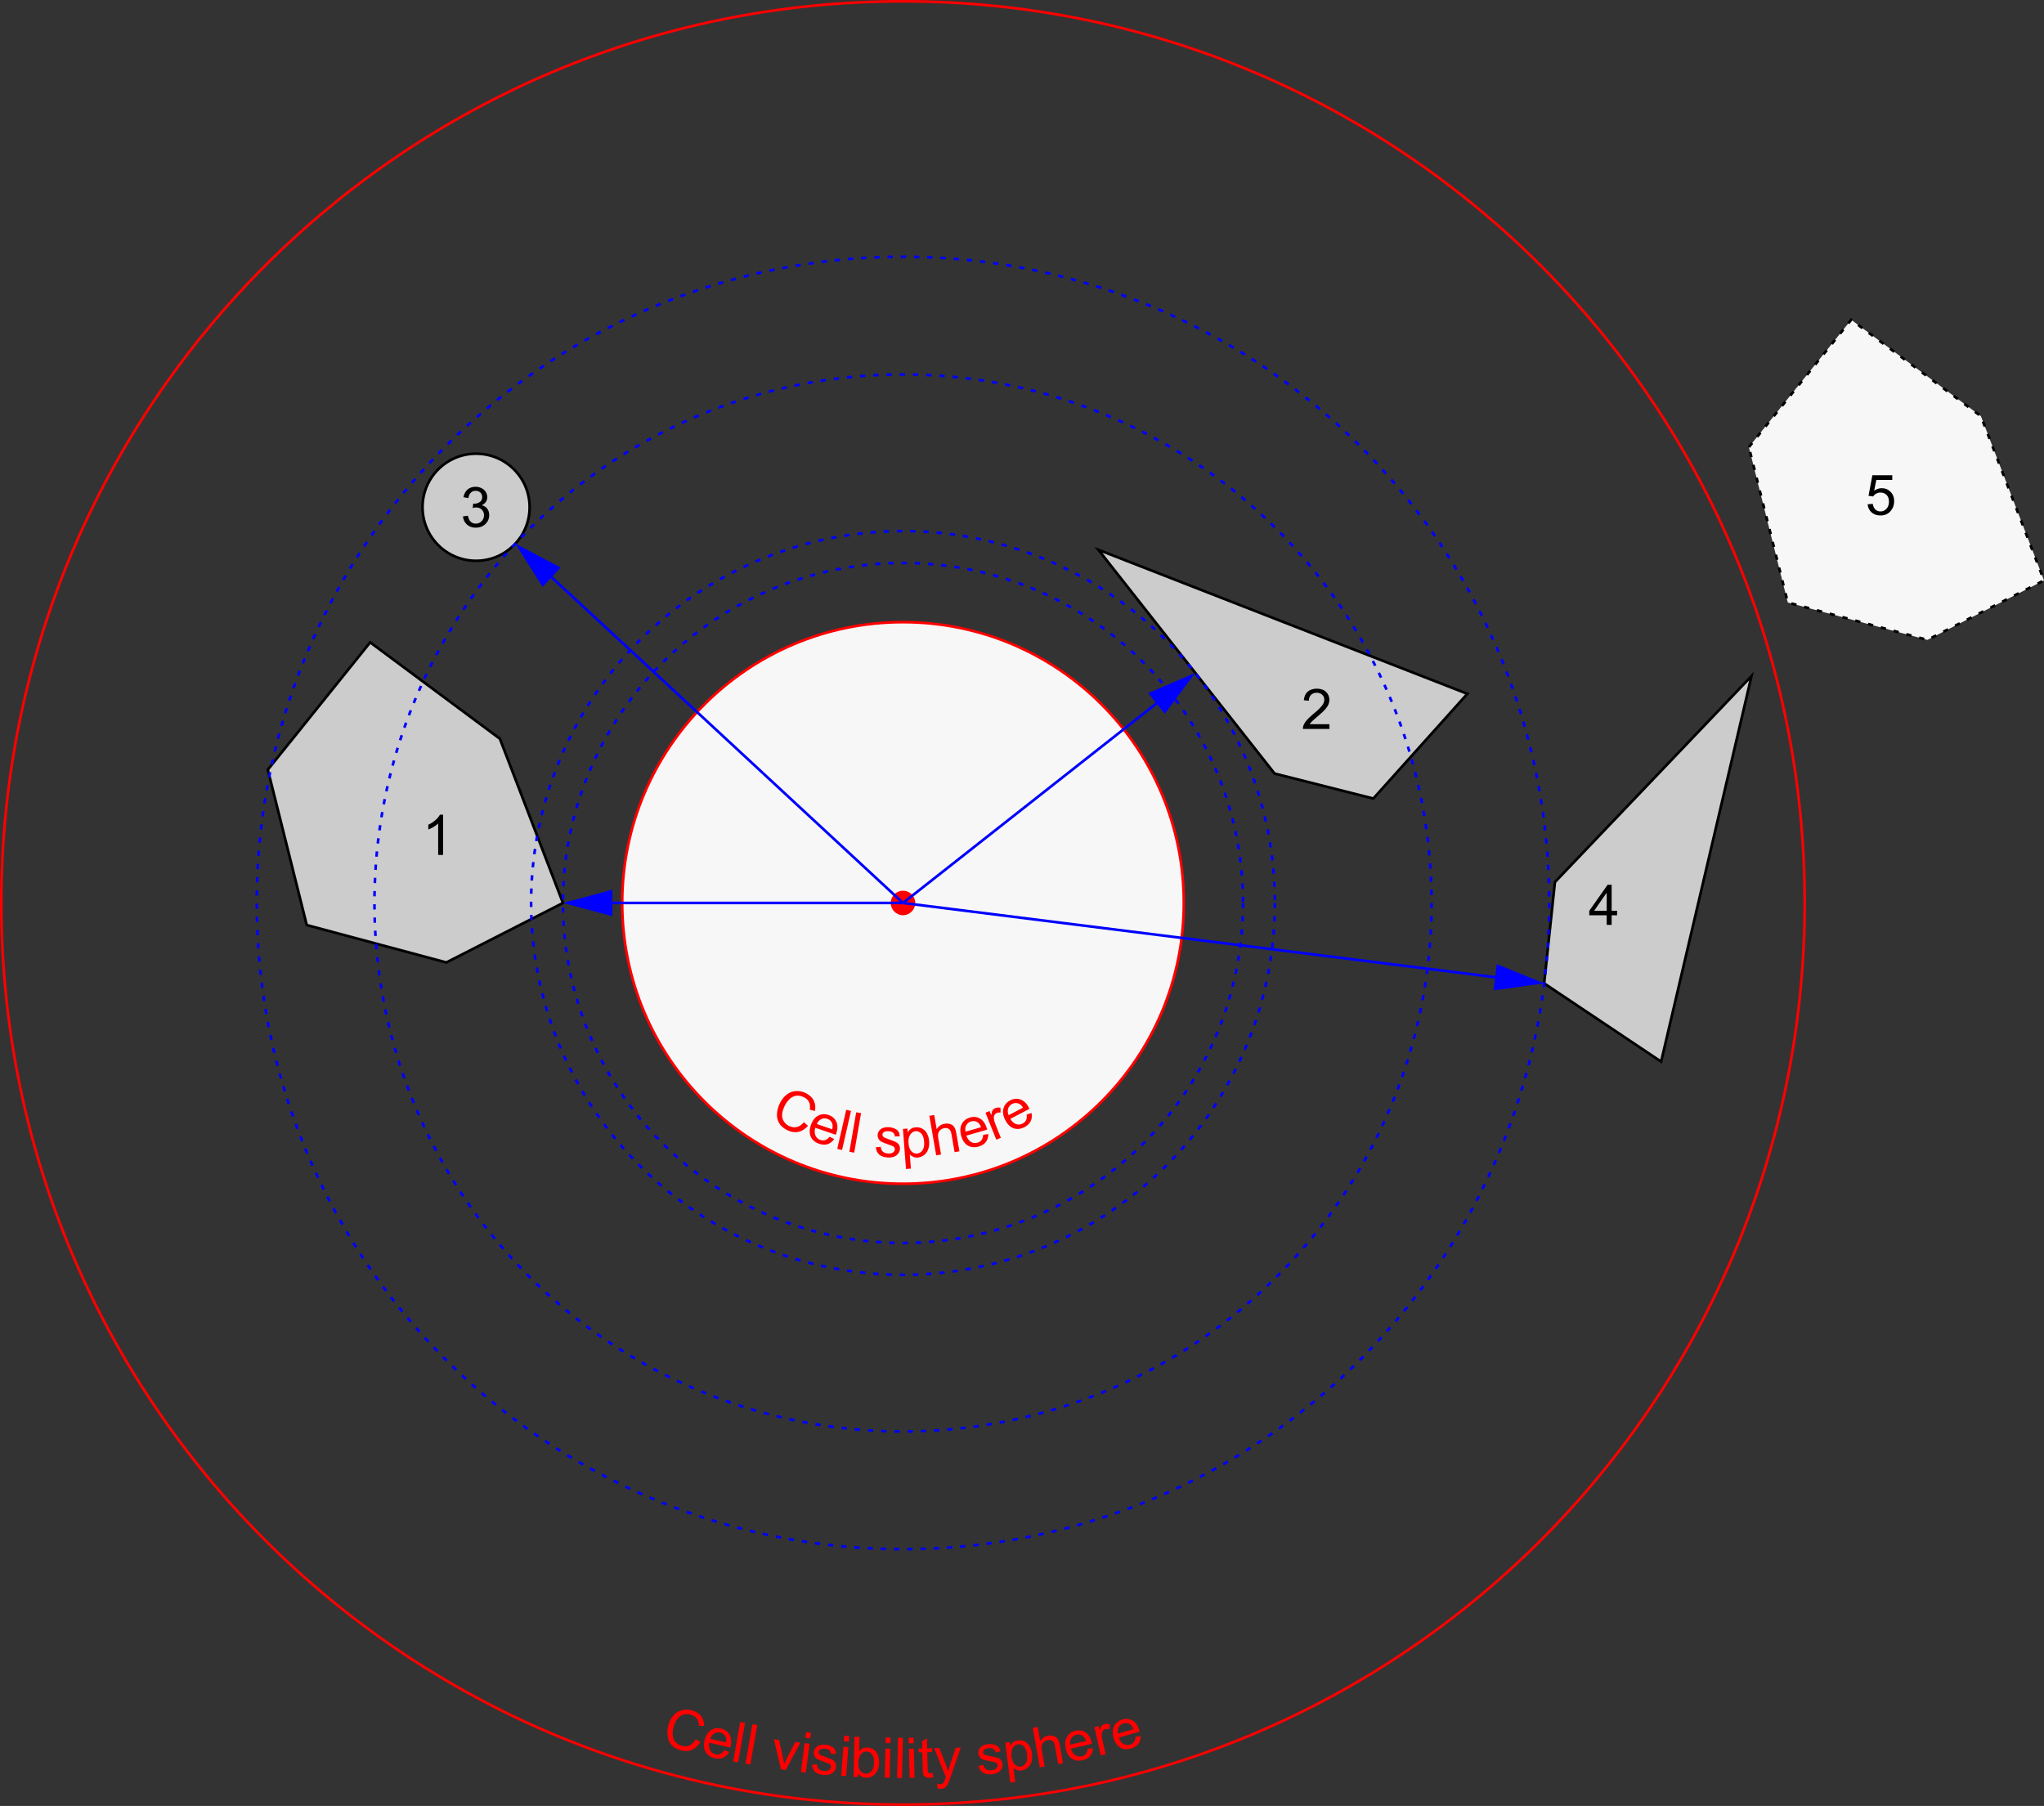 <?xml version="1.0" encoding="UTF-8"?>
<!DOCTYPE svg PUBLIC "-//W3C//DTD SVG 1.1//EN" "http://www.w3.org/Graphics/SVG/1.1/DTD/svg11.dtd">
<!-- Creator: CorelDRAW X8 -->
<svg xmlns="http://www.w3.org/2000/svg" xml:space="preserve" width="154.485mm" height="136.497mm" version="1.1" style="shape-rendering:geometricPrecision; text-rendering:geometricPrecision; image-rendering:optimizeQuality; fill-rule:evenodd; clip-rule:evenodd"
viewBox="0 0 1593525 1407977"
 xmlns:xlink="http://www.w3.org/1999/xlink">
 <rect x="0" y="0" width="1593525" height="1407977" fill="#333333" stroke="none"/>
 <defs>
  <style type="text/css">
   <![CDATA[
    .str1 {stroke:black;stroke-width:2063.01}
    .str0 {stroke:red;stroke-width:2063.01}
    .str2 {stroke:black;stroke-width:2063.01;stroke-dasharray:4126.02 6189.03}
    .str3 {stroke:blue;stroke-width:2063.01;stroke-dasharray:4126.02 6189.03}
    .fil3 {fill:none}
    .fil2 {fill:#CCCCCC}
    .fil0 {fill:#F7F7F7}
    .fil1 {fill:red}
    .fil4 {fill:black;fill-rule:nonzero}
    .fil5 {fill:blue;fill-rule:nonzero}
    .fil6 {fill:red;fill-rule:nonzero}
   ]]>
  </style>
 </defs>
 <g id="Ebene_x0020_1">
  <path class="fil0 str0" d="M703989 485062c120910,0 218926,98017 218926,218927 0,120910 -98016,218926 -218926,218926 -120910,0 -218927,-98016 -218927,-218926 0,-120910 98017,-218927 218927,-218927z"/>
  <circle class="fil1" cx="703989" cy="703989" r="9557"/>
  <circle class="fil2 str1" cx="371163" cy="395470" r="41749"/>
  <polygon class="fil2 str1" points="208797,600079 288585,500808 389711,575957 438883,703989 347962,750377 239139,721217 "/>
  <polygon class="fil0 str2" points="1363439,348598 1443227,249327 1544353,324476 1593525,452508 1502604,498896 1393781,469736 "/>
  <polygon class="fil2 str1" points="1143951,540932 856345,428673 993654,603092 1070658,622575 "/>
  <polygon class="fil2 str1" points="1295030,827693 1365484,527101 1212237,687698 1203842,766684 "/>
  <circle class="fil3 str3" cx="703989" cy="703989" r="265107"/>
  <circle class="fil3 str3" cx="703989" cy="703989" r="289947"/>
  <circle class="fil3 str3" cx="703989" cy="703989" r="412058"/>
  <circle class="fil3 str3" cx="703989" cy="703989" r="503819"/>
  <path class="fil4" d="M345432 666557l-3842 0 0 -24468c-924,888 -2140,1769 -3639,2650 -1500,880 -2853,1542 -4047,1980l0 -3713c2147,-1004 4025,-2227 5633,-3668 1609,-1434 2751,-2823 3421,-4176l2474 0 0 31395z"/>
  <path class="fil4" d="M1036425 564639l0 3668 -20697 0c-30,-925 124,-1813 451,-2671 531,-1405 1383,-2795 2555,-4156 1172,-1360 2845,-2932 5021,-4716 3385,-2787 5684,-4992 6885,-6623 1208,-1630 1812,-3173 1812,-4629 0,-1520 -546,-2801 -1637,-3849 -1093,-1041 -2518,-1565 -4273,-1565 -1855,0 -3340,553 -4454,1660 -1113,1098 -1674,2627 -1688,4585l-3930 -393c269,-2941 1288,-5183 3050,-6726 1768,-1543 4133,-2313 7110,-2313 2999,0 5378,829 7125,2496 1754,1666 2627,3733 2627,6193 0,1251 -255,2482 -772,3690 -509,1215 -1360,2489 -2546,3828 -1194,1331 -3166,3173 -5917,5502 -2308,1936 -3792,3246 -4447,3937 -655,691 -1193,1383 -1624,2082l15349 0z"/>
  <path class="fil4" d="M360923 402609l3842 -524c444,2182 1186,3754 2241,4716 1056,960 2351,1441 3887,1441 1820,0 3356,-626 4592,-1879 1237,-1251 1856,-2801 1856,-4650 0,-1761 -575,-3217 -1732,-4366 -1150,-1143 -2613,-1717 -4396,-1717 -727,0 -1630,145 -2714,429l429 -3363c255,29 466,43 619,43 1644,0 3115,-429 4432,-1280 1310,-852 1965,-2162 1965,-3930 0,-1405 -480,-2569 -1433,-3494 -955,-924 -2184,-1382 -3691,-1382 -1499,0 -2743,473 -3740,1419 -998,947 -1638,2365 -1922,4258l-3842 -699c473,-2576 1535,-4578 3201,-5997 1660,-1419 3734,-2125 6209,-2125 1703,0 3275,363 4709,1099 1441,728 2539,1724 3296,2984 765,1266 1143,2606 1143,4024 0,1347 -364,2569 -1085,3675 -727,1107 -1805,1988 -3223,2643 1848,422 3282,1310 4308,2656 1018,1339 1528,3027 1528,5043 0,2729 -996,5051 -2984,6950 -1994,1900 -4512,2846 -7554,2846 -2744,0 -5021,-822 -6834,-2460 -1819,-1637 -2853,-3755 -3107,-6360z"/>
  <path class="fil4" d="M1252607 721077l0 -7467 -13581 0 0 -3537 14279 -20261 3144 0 0 20261 4236 0 0 3537 -4236 0 0 7467 -3842 0zm0 -11004l0 -14068 -9803 14068 9803 0z"/>
  <path class="fil4" d="M1456021 393144l4018 -306c298,1958 989,3428 2066,4418 1078,982 2395,1477 3944,1477 1871,0 3436,-698 4709,-2088 1267,-1398 1900,-3247 1900,-5546 0,-2191 -605,-3915 -1820,-5182 -1215,-1266 -2824,-1899 -4825,-1899 -1244,0 -2358,284 -3347,851 -983,568 -1755,1303 -2322,2205l-3625 -524 3013 -16068 15503 0 0 3668 -12438 0 -1667 8434c1870,-1317 3835,-1972 5888,-1972 2722,0 5021,946 6891,2838 1871,1892 2810,4323 2810,7292 0,2832 -822,5276 -2467,7336 -2002,2533 -4738,3799 -8203,3799 -2838,0 -5152,-800 -6950,-2394 -1797,-1593 -2823,-3705 -3078,-6339z"/>
  <g>
   <path class="fil5" d="M458136 702957l245853 0 0 2063 -245853 0 0 -2063zm19254 -9286l0 20636 -38507 -10318 38507 -10318z"/>
  </g>
  <g>
   <path class="fil5" d="M416608 436178l288082 267055 -1403 1512 -288082 -267055 1403 -1512zm20434 6279l-14029 15134 -21225 -33746 35254 18612z"/>
  </g>
  <g>
   <path class="fil5" d="M917372 537319l-212745 167480 -1277 -1621 212745 -167480 1277 1621zm-9385 19207l-12764 -16214 36639 -15712 -23875 31926z"/>
  </g>
  <g>
   <path class="fil5" d="M1184610 765312l-480749 -60300 256 -2047 480749 60300 -256 2047zm-20261 6817l2569 -20475 36924 15030 -39493 5445z"/>
  </g>
  <path class="fil3 str0" d="M703989 1032c388232,0 702957,314724 702957,702957 0,388232 -314725,702957 -702957,702957 -388233,0 -702957,-314725 -702957,-702957 0,-388233 314724,-702957 702957,-702957z"/>
  <path class="fil6" d="M626728 874910l3201 2840c-2333,2619 -4904,4197 -7722,4745 -2816,549 -5671,77 -8559,-1419 -2986,-1547 -5100,-3414 -6341,-5606 -1244,-2186 -1752,-4686 -1533,-7499 224,-2819 1015,-5548 2388,-8197 1498,-2889 3351,-5124 5572,-6704 2220,-1578 4638,-2399 7252,-2463 2615,-63 5145,543 7587,1809 2779,1440 4746,3354 5899,5746 1161,2396 1452,5063 868,8007l-4048 -1016c406,-2347 232,-4306 -513,-5857 -742,-1556 -2044,-2812 -3898,-3773 -2125,-1102 -4173,-1515 -6131,-1234 -1956,280 -3677,1134 -5144,2555 -1475,1424 -2687,3050 -3635,4879 -1222,2358 -1947,4598 -2173,6710 -229,2119 157,3983 1153,5605 994,1622 2333,2866 4021,3740 2055,1065 4094,1367 6129,922 2037,-452 3911,-1711 5627,-3790zm20015 11340l3590 1782c-1332,1983 -3008,3309 -5017,3968 -2011,659 -4257,568 -6743,-283 -3126,-1068 -5275,-2881 -6447,-5436 -1175,-2546 -1166,-5567 24,-9044 1229,-3595 3109,-6074 5639,-7424 2533,-1356 5275,-1526 8230,-515 2857,977 4861,2746 6005,5314 1143,2568 1116,5620 -92,9152 -73,213 -191,535 -351,957l-15970 -5461c-665,2395 -621,4426 151,6082 765,1653 2045,2791 3829,3401 1329,454 2585,492 3763,110 1182,-380 2310,-1249 3389,-2603zm-9907 -9895l11940 4084c459,-1858 459,-3366 17,-4525 -672,-1791 -1932,-3007 -3771,-3635 -1666,-571 -3256,-490 -4773,236 -1511,730 -2649,2009 -3413,3840zm15899 19375l6974 -30477 3747 857 -6974 30477 -3747 -857zm9437 2265l5331 -30807 3787 655 -5331 30807 -3787 -655zm20651 -3533l3834 -321c96,1532 602,2739 1514,3625 910,881 2244,1391 3985,1524 1764,134 3098,-123 4008,-777 903,-647 1395,-1455 1469,-2421 66,-863 -268,-1575 -992,-2126 -511,-382 -1785,-909 -3820,-1597 -2747,-917 -4639,-1673 -5688,-2271 -1042,-604 -1807,-1379 -2297,-2335 -490,-950 -697,-1980 -613,-3084 77,-1008 380,-1920 903,-2740 529,-822 1207,-1486 2041,-1992 629,-390 1470,-698 2516,-925 1053,-226 2161,-295 3337,-206 1770,135 3304,506 4599,1123 1305,610 2239,1382 2811,2301 564,926 918,2128 1046,3612l-3784 239c-78,-1190 -501,-2148 -1263,-2870 -764,-722 -1885,-1137 -3372,-1250 -1749,-132 -3027,63 -3819,587 -791,524 -1220,1177 -1279,1953 -37,494 81,956 362,1377 282,431 742,809 1389,1129 373,173 1466,585 3299,1235 2646,924 4487,1662 5526,2202 1040,538 1830,1277 2374,2194 550,925 772,2037 673,3343 -97,1270 -558,2439 -1391,3507 -833,1068 -1974,1858 -3421,2368 -1454,509 -3066,694 -4838,560 -2931,-223 -5127,-1004 -6573,-2333 -1446,-1337 -2289,-3210 -2536,-5631zm23496 16940l-2376 -31263 3484 -264 226 2967c732,-1209 1595,-2143 2590,-2795 986,-651 2220,-1037 3693,-1148 1929,-147 3665,217 5215,1100 1547,873 2763,2190 3655,3933 885,1750 1413,3696 1577,5849 175,2302 -81,4409 -768,6322 -687,1906 -1784,3413 -3291,4519 -1500,1100 -3125,1720 -4866,1853 -1277,97 -2445,-85 -3495,-545 -1056,-461 -1935,-1072 -2651,-1842l839 11023 -3832 291zm1977 -20090c220,2896 970,4990 2244,6288 1281,1297 2756,1886 4426,1759 1698,-129 3095,-958 4190,-2487 1102,-1529 1536,-3795 1307,-6807 -219,-2874 -970,-4976 -2261,-6316 -1292,-1340 -2753,-1944 -4393,-1819 -1626,122 -3004,994 -4138,2606 -1140,1620 -1595,3872 -1375,6776zm21574 9454l-5332 -30808 3787 -655 1919 11086c1400,-2363 3439,-3771 6122,-4235 1641,-284 3125,-208 4456,233 1324,443 2347,1190 3069,2246 723,1057 1270,2684 1648,4863l2445 14134 -3785 656 -2444 -14120c-327,-1887 -974,-3193 -1934,-3913 -965,-719 -2188,-951 -3678,-692 -1112,192 -2110,660 -2992,1411 -882,751 -1442,1660 -1691,2731 -245,1061 -216,2466 86,4216l2111 12191 -3787 656zm36650 -16010l3964 -594c42,2388 -573,4434 -1844,6125 -1270,1691 -3164,2902 -5689,3628 -3176,912 -5976,657 -8400,-767 -2420,-1416 -4141,-3898 -5156,-7430 -1051,-3651 -929,-6760 374,-9315 1301,-2563 3451,-4272 6452,-5134 2903,-835 5558,-530 7965,920 2410,1451 4133,3969 5164,7557 63,217 151,549 261,986l-16220 4662c825,2346 2024,3985 3605,4902 1574,918 3275,1118 5086,597 1350,-388 2401,-1077 3147,-2064 753,-988 1181,-2346 1291,-4073zm-13788 -2444l12128 -3486c-687,-1786 -1550,-3022 -2576,-3720 -1576,-1084 -3306,-1359 -5174,-822 -1691,486 -2949,1462 -3777,2926 -822,1463 -1022,3164 -601,5102zm23984 6237l-8433 -21036 3202 -1284 1293 3223c218,-1821 579,-3111 1086,-3863 502,-758 1172,-1300 2002,-1632 1203,-483 2577,-595 4121,-344l48 3799c-1059,-139 -2021,-36 -2886,311 -778,311 -1378,827 -1805,1540 -428,711 -607,1537 -537,2473 107,1423 466,2885 1070,4392l4406 10991 -3567 1430zm23665 -19489l3764 -1378c521,2333 329,4461 -577,6372 -906,1911 -2518,3478 -4845,4695 -2927,1532 -5722,1844 -8382,936 -2656,-902 -4840,-2987 -6544,-6244 -1761,-3366 -2266,-6436 -1503,-9201 760,-2771 2524,-4877 5291,-6324 2676,-1401 5338,-1636 7988,-697 2651,937 4845,3058 6576,6366 104,200 257,507 453,913l-14955 7824c1280,2131 2784,3497 4516,4078 1727,583 3433,438 5103,-436 1244,-652 2136,-1537 2669,-2654 539,-1119 685,-2535 446,-4250zm-13998 375l11182 -5850c-1032,-1612 -2125,-2650 -3270,-3127 -1762,-746 -3512,-669 -5234,233 -1560,816 -2596,2024 -3113,3626 -512,1597 -366,3303 435,5118z"/>
  <path class="fil6" d="M542345 1355956l3702 2144c-1764,3032 -3969,5089 -6623,6188 -2650,1099 -5541,1206 -8669,315 -3234,-923 -5679,-2329 -7331,-4232 -1655,-1893 -2650,-4242 -2996,-7043 -342,-2806 -110,-5639 708,-8509 891,-3128 2263,-5688 4125,-7678 1861,-1990 4066,-3275 6616,-3859 2550,-583 5150,-492 7795,262 3010,858 5320,2341 6927,4456 1613,2117 2430,4673 2444,7673l-4169 -189c-70,-2381 -630,-4267 -1670,-5637 -1037,-1378 -2562,-2349 -4572,-2922 -2302,-656 -4391,-654 -6253,13 -1862,663 -3378,1843 -4531,3527 -1163,1690 -2027,3525 -2591,5506 -728,2555 -994,4893 -793,7009 197,2121 946,3871 2245,5263 1299,1391 2858,2343 4686,2864 2226,634 4284,525 6190,-317 1907,-849 3492,-2457 4760,-4834zm22342 8534l3755 1402c-1120,2110 -2651,3602 -4582,4464 -1931,863 -4176,1004 -6736,414 -3219,-742 -5543,-2322 -6973,-4743 -1431,-2413 -1733,-5417 -908,-8999 852,-3702 2467,-6362 4844,-7965 2381,-1610 5091,-2062 8134,-1362 2943,678 5117,2232 6519,4668 1404,2437 1689,5475 852,9113 -51,220 -134,552 -250,989l-16447 -3788c-415,2451 -161,4466 777,6034 931,1567 2322,2567 4158,2989 1369,315 2623,223 3754,-278 1137,-499 2170,-1480 3103,-2938zm-10873 -8822l12298 2832c265,-1896 109,-3394 -450,-4502 -852,-1713 -2232,-2793 -4126,-3229 -1716,-395 -3289,-152 -4723,728 -1428,881 -2428,2272 -2999,4171zm17798 17674l5447 -30787 3785 670 -5448 30786 -3784 -669zm9552 1690l5448 -30786 3784 669 -5447 30787 -3785 -670zm27748 4483l-5590 -23569 4078 525 3076 14081c333,1518 623,3088 861,4711 492,-1141 1145,-2502 1972,-4090l6760 -13073 3912 503 -11402 21385 -3667 -473zm18944 -24684l557 -4330 3811 490 -557 4331 -3811 -491zm-3431 26679l2891 -22477 3810 489 -2890 22479 -3811 -491zm8609 -5620l3835 -320c95,1531 601,2738 1513,3624 910,880 2244,1391 3986,1523 1764,134 3097,-123 4007,-777 904,-646 1396,-1454 1469,-2421 65,-862 -267,-1575 -992,-2125 -511,-382 -1785,-910 -3820,-1597 -2747,-918 -4639,-1674 -5688,-2271 -1043,-605 -1808,-1379 -2297,-2336 -491,-949 -697,-1979 -613,-3082 77,-1009 380,-1921 902,-2742 529,-821 1208,-1484 2041,-1991 629,-390 1470,-698 2516,-925 1053,-226 2161,-295 3337,-207 1770,136 3304,506 4599,1123 1305,610 2239,1383 2811,2301 566,926 918,2129 1047,3612l-3783 239c-79,-1189 -503,-2148 -1265,-2870 -762,-722 -1884,-1137 -3372,-1249 -1748,-133 -3026,63 -3819,586 -790,525 -1219,1178 -1279,1954 -37,494 82,955 362,1378 282,430 742,808 1389,1127 374,174 1467,586 3301,1236 2644,924 4486,1661 5525,2201 1040,538 1830,1277 2374,2194 551,925 773,2037 672,3343 -95,1271 -557,2440 -1390,3508 -832,1068 -1973,1857 -3419,2368 -1456,509 -3068,694 -4839,559 -2932,-222 -5128,-1003 -6574,-2332 -1446,-1336 -2289,-3210 -2536,-5631zm24821 -18301l331 -4354 3831 291 -330 4354 -3832 -291zm-2038 26822l1717 -22599 3832 291 -1718 22599 -3831 -291zm13201 994l-3580 -86 743 -31255 3841 91 -265 11153c1670,-1984 3761,-2946 6278,-2886 1390,33 2708,341 3938,930 1232,590 2231,1407 3015,2438 776,1038 1380,2274 1797,3718 425,1438 613,2978 575,4608 -93,3871 -1124,6845 -3087,8909 -1972,2074 -4296,3073 -6981,3009 -2669,-63 -4738,-1226 -6206,-3481l-68 2852zm230 -11497c-64,2707 259,4673 965,5898 1162,2000 2768,3028 4827,3078 1680,39 3146,-654 4396,-2081 1256,-1425 1919,-3579 1988,-6461 70,-2953 -461,-5143 -1599,-6574 -1138,-1432 -2540,-2172 -4199,-2211 -1680,-40 -3146,653 -4395,2079 -1257,1426 -1917,3515 -1983,6272zm21152 -14901l103 -4366 3841 91 -104 4365 -3840 -90zm-640 26890l539 -22656 3841 91 -539 22657 -3841 -92zm9611 228l742 -31256 3843 91 -743 31257 -3842 -92zm9149 -26904l-103 -4365 3841 -91 103 4366 -3841 90zm638 26892l-537 -22657 3842 -91 536 22657 -3841 91zm17956 -3855l604 3378c-1072,251 -2037,390 -2879,410 -1391,33 -2473,-159 -3255,-585 -775,-425 -1326,-987 -1655,-1700 -332,-713 -519,-2223 -574,-4530l-309 -13052 -2839 67 -70 -2969 2837 -67 -132 -5603 3787 -2396 187 7908 3842 -91 71 2969 -3842 91 315 13270c25,1099 108,1803 253,2113 138,310 362,552 673,734 309,175 748,259 1316,246 422,-11 981,-75 1670,-193zm3903 12050l-521 -3540c850,206 1580,305 2206,291 859,-21 1539,-183 2042,-478 510,-296 922,-708 1237,-1223 231,-391 601,-1355 1104,-2895 68,-213 170,-528 319,-947l-9139 -22526 4105 -97 5038 12971c658,1637 1245,3370 1776,5191 403,-1735 887,-3449 1458,-5138l4518 -13327 3834 -91 -8017 23253c-865,2503 -1545,4223 -2039,5174 -655,1275 -1419,2217 -2285,2827 -873,611 -1921,926 -3144,955 -742,18 -1575,-115 -2492,-400zm31821 -17495l3741 -898c327,1501 1010,2616 2045,3355 1033,732 2429,1034 4170,902 1764,-134 3043,-590 3845,-1374 795,-775 1159,-1649 1085,-2615 -65,-863 -503,-1516 -1302,-1951 -563,-300 -1902,-629 -4018,-1001 -2854,-491 -4838,-952 -5966,-1385 -1121,-440 -1995,-1089 -2623,-1961 -629,-864 -988,-1851 -1073,-2954 -76,-1009 86,-1956 478,-2846 399,-892 968,-1651 1716,-2278 563,-480 1347,-913 2348,-1294 1006,-384 2091,-619 3267,-709 1770,-135 3342,0 4716,414 1382,405 2422,1028 3126,1849 699,831 1230,1965 1582,3412l-3705 808c-256,-1162 -821,-2046 -1684,-2645 -862,-598 -2034,-838 -3522,-725 -1748,133 -2982,520 -3685,1156 -703,639 -1029,1350 -969,2126 37,493 224,932 567,1307 343,382 854,687 1542,905 396,115 1539,356 3449,722 2755,513 4686,964 5795,1340 1110,374 2002,985 2679,1810 684,832 1070,1896 1171,3203 97,1270 -183,2495 -845,3677 -661,1181 -1669,2135 -3023,2859 -1360,723 -2926,1149 -4698,1284 -2931,223 -5219,-216 -6850,-1310 -1632,-1103 -2748,-2827 -3359,-5183zm24849 12926l-4000 -31096 3466 -446 379 2952c669,-1245 1483,-2223 2441,-2926 952,-702 2163,-1150 3629,-1339 1919,-247 3672,26 5265,826 1591,793 2874,2045 3855,3738 975,1702 1603,3618 1879,5761 295,2288 149,4406 -438,6352 -587,1939 -1604,3501 -3051,4684 -1441,1177 -3031,1881 -4763,2104 -1271,164 -2446,43 -3519,-362 -1078,-405 -1988,-970 -2743,-1702l1410 10964 -3810 490zm928 -20166c371,2880 1229,4934 2569,6164 1346,1228 2851,1740 4511,1526 1689,-217 3041,-1118 4055,-2701 1022,-1585 1336,-3870 952,-6866 -369,-2858 -1228,-4919 -2587,-6190 -1360,-1271 -2850,-1799 -4482,-1589 -1617,208 -2948,1150 -3996,2819 -1055,1676 -1393,3949 -1022,6837zm22030 8319l-5448 -30787 3783 -669 1961 11078c1393,-2367 3426,-3783 6106,-4258 1641,-290 3124,-221 4458,216 1326,438 2352,1181 3078,2235 726,1053 1280,2678 1665,4856l2500 14125 -3783 670 -2498 -14111c-334,-1884 -986,-3189 -1948,-3905 -969,-716 -2192,-942 -3682,-679 -1111,197 -2106,669 -2986,1424 -879,753 -1435,1664 -1681,2735 -240,1064 -206,2469 103,4218l2156 12182 -3784 670zm37400 -14501l3988 -383c-83,2388 -806,4398 -2165,6020 -1358,1620 -3314,2729 -5874,3320 -3219,743 -6001,340 -8346,-1211 -2343,-1543 -3929,-4112 -4756,-7693 -854,-3702 -568,-6799 868,-9282 1435,-2490 3673,-4083 6716,-4784 2943,-680 5578,-236 7906,1341 2328,1577 3915,4182 4755,7820 51,220 121,555 208,998l-16445 3796c699,2386 1810,4087 3340,5085 1523,1001 3211,1291 5047,867 1369,-316 2455,-948 3254,-1894 803,-947 1302,-2281 1504,-4000zm-13639 -3171l12296 -2838c-592,-1819 -1388,-3101 -2375,-3852 -1516,-1165 -3230,-1532 -5123,-1095 -1716,396 -3023,1303 -3928,2722 -898,1417 -1188,3105 -870,5063zm23847 8343l-5096 -22083 3360 -776 781 3384c497,-1766 1052,-2985 1668,-3651 614,-671 1359,-1103 2230,-1305 1263,-291 2638,-190 4124,295l-536 3761c-1025,-301 -1992,-346 -2900,-137 -816,189 -1488,606 -2020,1243 -533,638 -837,1426 -911,2362 -113,1423 16,2924 381,4505l2664 11537 -3745 865zm27093 -14472l3965 -585c37,2389 -583,4433 -1857,6121 -1275,1688 -3172,2894 -5699,3614 -3177,906 -5976,644 -8396,-786 -2418,-1422 -4134,-3907 -5140,-7442 -1041,-3654 -913,-6762 396,-9315 1307,-2559 3462,-4262 6464,-5118 2905,-827 5559,-518 7963,939 2406,1456 4123,3979 5147,7569 62,217 148,549 258,986l-16231 4625c820,2347 2014,3990 3593,4909 1573,922 3273,1126 5085,610 1351,-385 2404,-1071 3153,-2057 755,-986 1185,-2344 1299,-4070zm-13782 -2476l12137 -3458c-683,-1787 -1544,-3025 -2568,-3725 -1574,-1089 -3303,-1368 -5172,-835 -1692,482 -2953,1454 -3784,2917 -826,1462 -1029,3162 -613,5101z"/>
 </g>
</svg>
